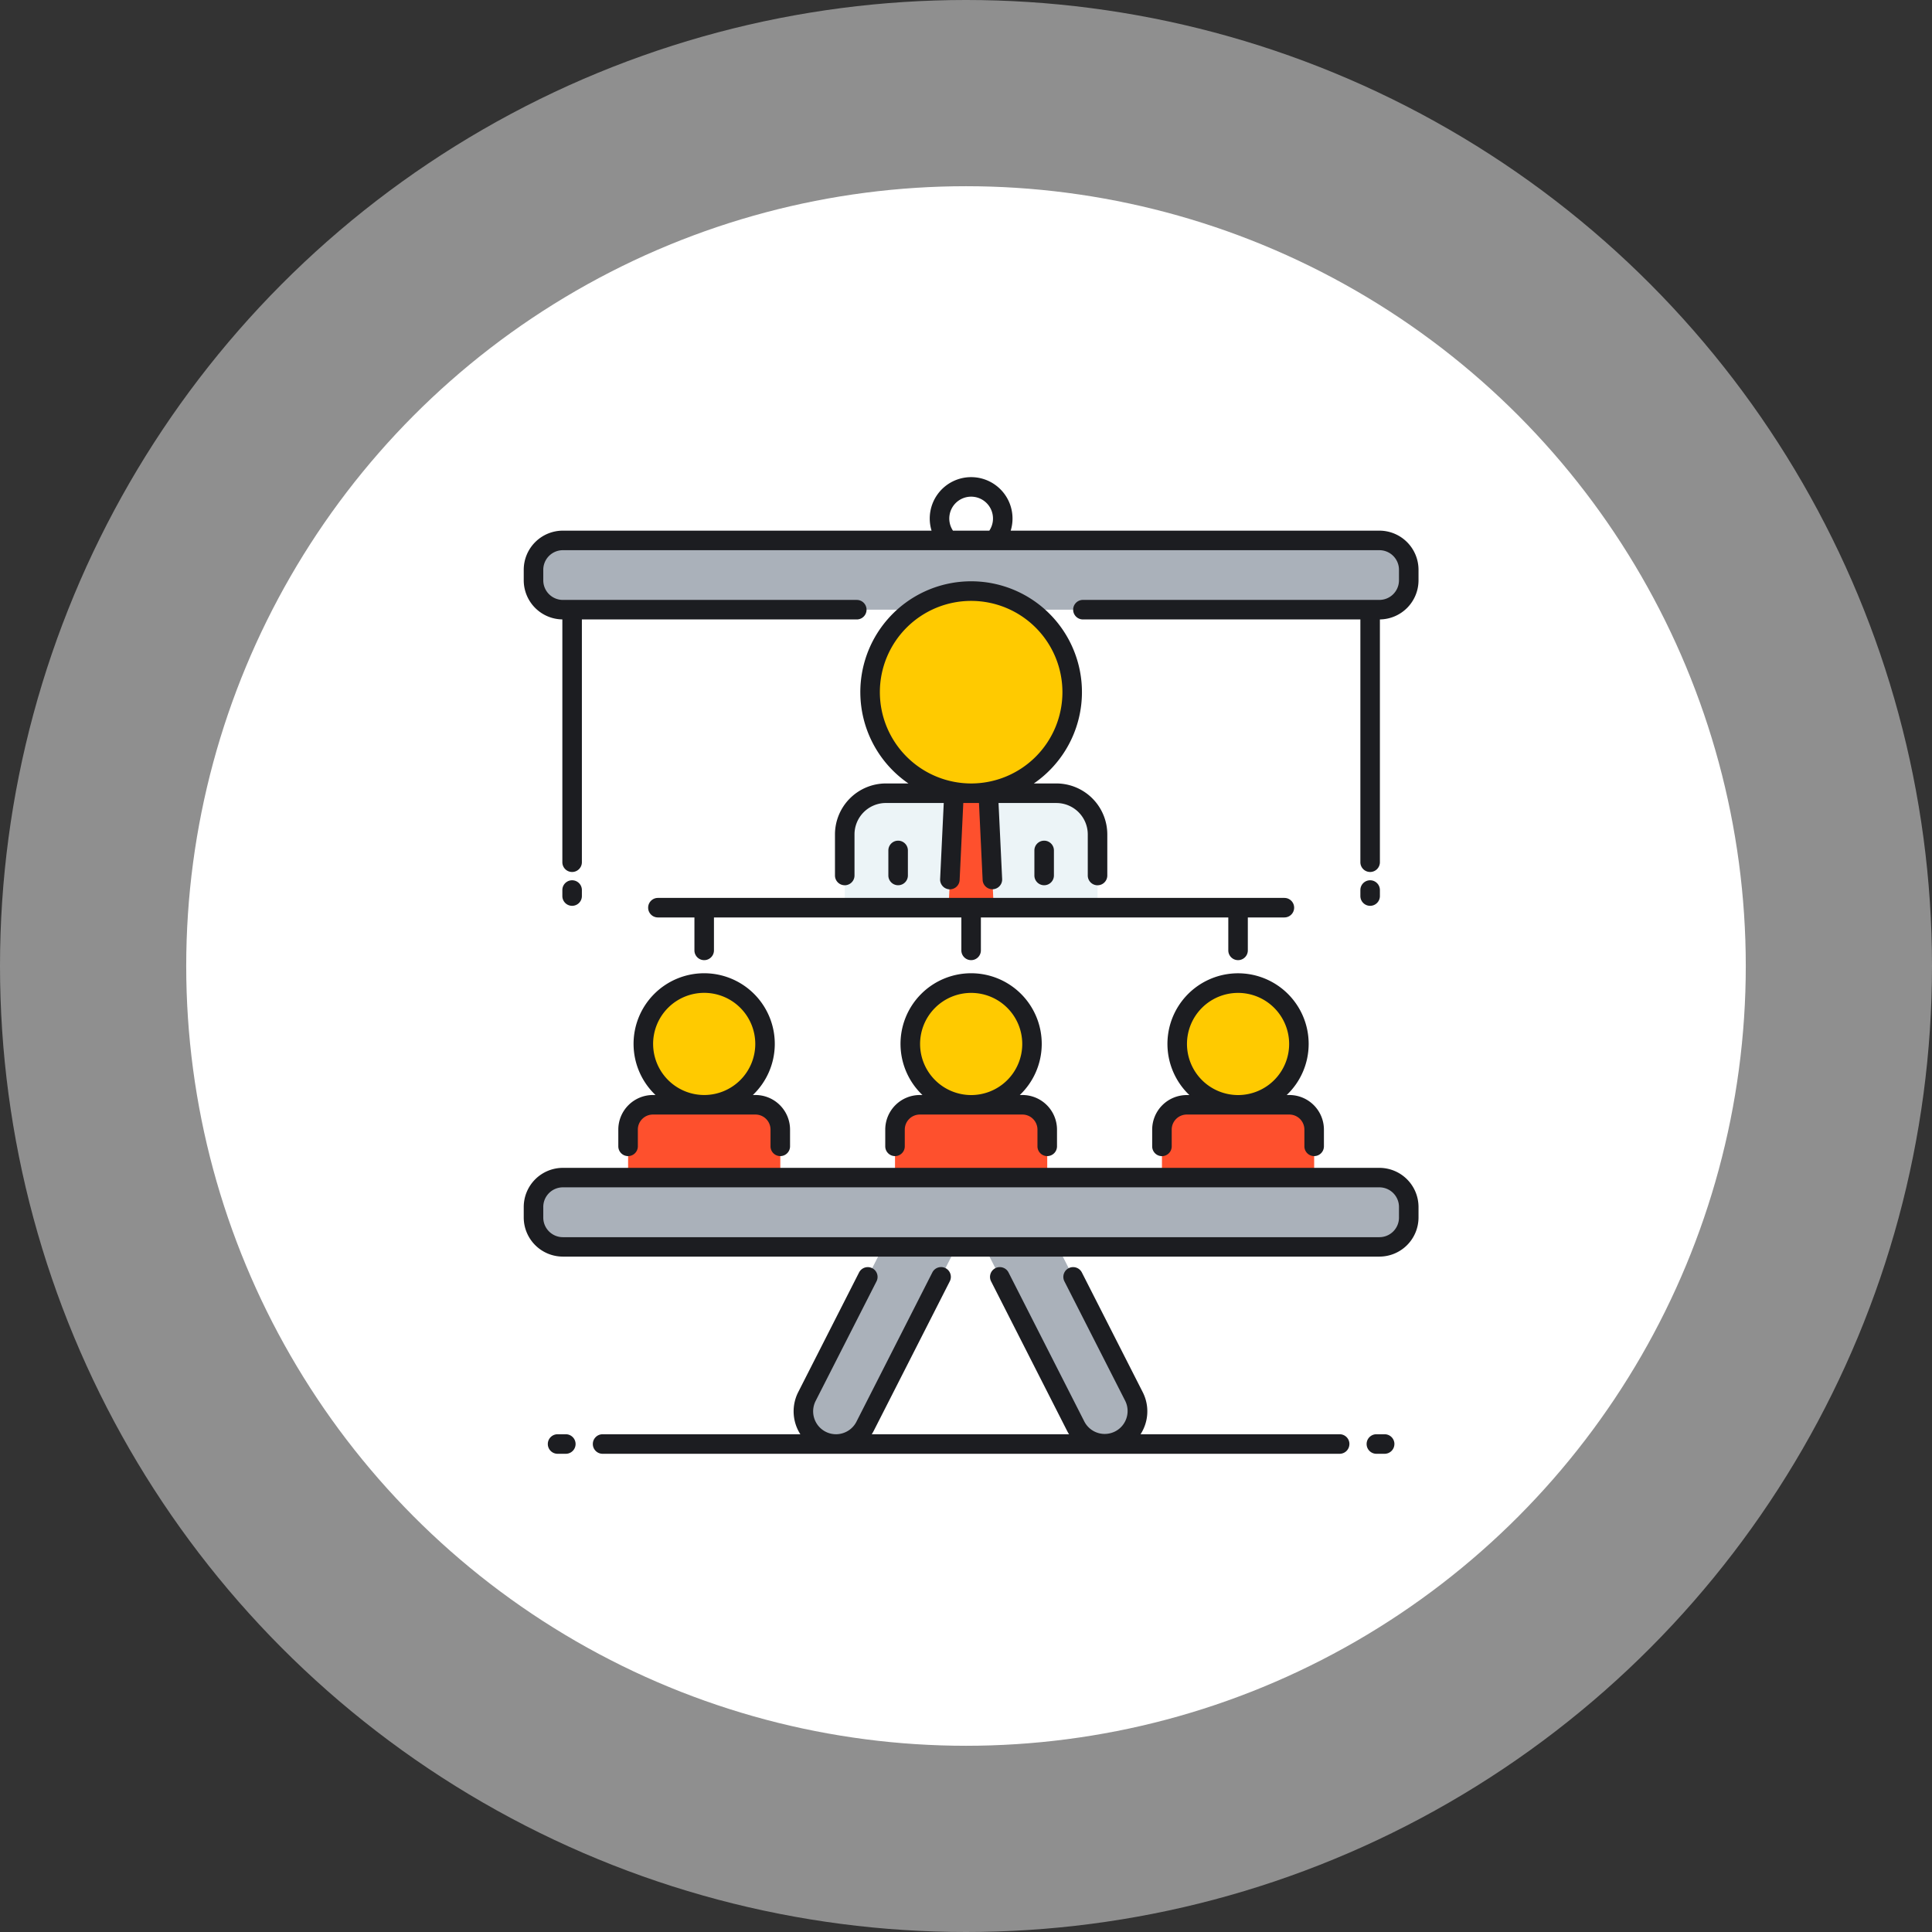 <svg xmlns="http://www.w3.org/2000/svg" width="166" height="166" viewBox="0 0 166 166">
  <rect x="0" y="0" width="166" height="166" fill="#333333" stroke="none"/>
  <g id="Grupo_1029224" data-name="Grupo 1029224" transform="translate(-975 -11438)">
    <g id="Grupo_1029061" data-name="Grupo 1029061" transform="translate(515 6077)">
      <circle id="Elipse_8441" data-name="Elipse 8441" cx="83" cy="83" r="83" transform="translate(460 5361)" fill="#fff" opacity="0.45"/>
      <circle id="Elipse_8442" data-name="Elipse 8442" cx="67" cy="67" r="67" transform="translate(476 5377)" fill="#fff"/>
    </g>
    <g id="_039-manager" data-name="039-manager" transform="translate(1020 11479)">
      <g id="Grupo_1029203" data-name="Grupo 1029203" transform="translate(0.839 5.433)">
        <g id="Grupo_1029202" data-name="Grupo 1029202">
          <path id="Trazado_776584" data-name="Trazado 776584" d="M98.625,32.376H28.466A2.522,2.522,0,0,0,25.944,34.9v.908a2.522,2.522,0,0,0,2.522,2.522H58.536a8.672,8.672,0,0,1,10.021,0H98.625a2.522,2.522,0,0,0,2.522-2.522V34.9A2.521,2.521,0,0,0,98.625,32.376Z" transform="translate(-25.944 -32.376)" fill="#aab1ba"/>
        </g>
      </g>
      <g id="Grupo_1029205" data-name="Grupo 1029205" transform="translate(54.836 53.923)">
        <g id="Grupo_1029204" data-name="Grupo 1029204">
          <path id="Trazado_776585" data-name="Trazado 776585" d="M360.775,327.575v-4.128a2.131,2.131,0,0,0-2.131-2.131h-8.817a2.131,2.131,0,0,0-2.131,2.131v4.128Z" transform="translate(-347.696 -321.315)" fill="#fe502d"/>
        </g>
      </g>
      <g id="Grupo_1029207" data-name="Grupo 1029207" transform="translate(31.901 53.923)">
        <g id="Grupo_1029206" data-name="Grupo 1029206">
          <path id="Trazado_776586" data-name="Trazado 776586" d="M224.111,327.575v-4.128a2.131,2.131,0,0,0-2.131-2.131h-8.817a2.131,2.131,0,0,0-2.131,2.131v4.128Z" transform="translate(-211.032 -321.315)" fill="#fe502d"/>
        </g>
      </g>
      <g id="Grupo_1029209" data-name="Grupo 1029209" transform="translate(8.966 53.923)">
        <g id="Grupo_1029208" data-name="Grupo 1029208">
          <path id="Trazado_776587" data-name="Trazado 776587" d="M87.447,327.575v-4.128a2.131,2.131,0,0,0-2.131-2.131H76.5a2.131,2.131,0,0,0-2.131,2.131v4.128Z" transform="translate(-74.368 -321.315)" fill="#fe502d"/>
        </g>
      </g>
      <g id="Grupo_1029211" data-name="Grupo 1029211" transform="translate(27.581 27.154)">
        <g id="Grupo_1029210" data-name="Grupo 1029210">
          <path id="Trazado_776588" data-name="Trazado 776588" d="M207.014,171.639v-6.295a3.54,3.54,0,0,0-3.54-3.54H188.833a3.54,3.54,0,0,0-3.54,3.54v6.295Z" transform="translate(-185.293 -161.805)" fill="#ecf4f7"/>
        </g>
      </g>
      <g id="Grupo_1029213" data-name="Grupo 1029213" transform="translate(0.839 60.183)">
        <g id="Grupo_1029212" data-name="Grupo 1029212">
          <path id="Trazado_776589" data-name="Trazado 776589" d="M98.625,358.615H28.466a2.522,2.522,0,0,0-2.522,2.522v.908a2.522,2.522,0,0,0,2.522,2.522H55.975l-6.538,12.857a2.807,2.807,0,0,0,5,2.545l7.832-15.4H64.7l7.832,15.4a2.807,2.807,0,0,0,5-2.545L71,364.566h27.63a2.522,2.522,0,0,0,2.522-2.522v-.908A2.521,2.521,0,0,0,98.625,358.615Z" transform="translate(-25.944 -358.615)" fill="#aab1ba"/>
        </g>
      </g>
      <g id="Grupo_1029215" data-name="Grupo 1029215" transform="translate(29.76 9.791)">
        <g id="Grupo_1029214" data-name="Grupo 1029214">
          <ellipse id="Elipse_8816" data-name="Elipse 8816" cx="8.682" cy="8.682" rx="8.682" ry="8.682" fill="#ffca00"/>
        </g>
      </g>
      <g id="Grupo_1029217" data-name="Grupo 1029217" transform="translate(36.501 27.154)">
        <g id="Grupo_1029216" data-name="Grupo 1029216">
          <path id="Trazado_776590" data-name="Trazado 776590" d="M242.324,171.639l-.468-9.834H238.91l-.468,9.834Z" transform="translate(-238.442 -161.805)" fill="#fe502d"/>
        </g>
      </g>
      <g id="Grupo_1029219" data-name="Grupo 1029219" transform="translate(56.148 43.468)">
        <g id="Grupo_1029218" data-name="Grupo 1029218">
          <ellipse id="Elipse_8817" data-name="Elipse 8817" cx="5.228" cy="5.228" rx="5.228" ry="5.228" fill="#ffca00"/>
        </g>
      </g>
      <g id="Grupo_1029221" data-name="Grupo 1029221" transform="translate(33.212 43.468)">
        <g id="Grupo_1029220" data-name="Grupo 1029220">
          <ellipse id="Elipse_8818" data-name="Elipse 8818" cx="5.228" cy="5.228" rx="5.228" ry="5.228" fill="#ffca00"/>
        </g>
      </g>
      <g id="Grupo_1029223" data-name="Grupo 1029223" transform="translate(10.277 43.468)">
        <g id="Grupo_1029222" data-name="Grupo 1029222">
          <ellipse id="Elipse_8819" data-name="Elipse 8819" cx="5.228" cy="5.228" rx="5.228" ry="5.228" fill="#ffca00"/>
        </g>
      </g>
      <path id="Trazado_776591" data-name="Trazado 776591" d="M94.465,59.344H24.306A3.364,3.364,0,0,0,20.945,62.7v.908a3.364,3.364,0,0,0,3.361,3.361H94.465a3.364,3.364,0,0,0,3.361-3.361V62.7A3.364,3.364,0,0,0,94.465,59.344Zm1.683,4.269A1.684,1.684,0,0,1,94.465,65.3H24.306a1.684,1.684,0,0,1-1.682-1.682V62.7a1.684,1.684,0,0,1,1.682-1.682H94.465A1.684,1.684,0,0,1,96.147,62.7v.908ZM94.465,4.594H62.786a3.556,3.556,0,1,0-6.8,0H24.306a3.364,3.364,0,0,0-3.361,3.361v.908a3.363,3.363,0,0,0,3.318,3.358V33.083a.839.839,0,1,0,1.678,0V12.224h23.62a.839.839,0,0,0,0-1.678H24.306a1.684,1.684,0,0,1-1.682-1.682V7.955a1.684,1.684,0,0,1,1.682-1.682H94.465a1.684,1.684,0,0,1,1.682,1.682v.908a1.684,1.684,0,0,1-1.682,1.682H68.991a.839.839,0,0,0,0,1.678H92.83v20.86a.839.839,0,1,0,1.678,0V12.222a3.363,3.363,0,0,0,3.318-3.358V7.955A3.365,3.365,0,0,0,94.465,4.594Zm-36.641,0a1.878,1.878,0,1,1,3.125,0ZM93.669,36.829a.839.839,0,0,1-.839-.839v-.516a.839.839,0,1,1,1.678,0v.516A.839.839,0,0,1,93.669,36.829ZM24.263,35.99v-.516a.839.839,0,1,1,1.678,0v.516a.839.839,0,1,1-1.678,0ZM25.4,83.072a.839.839,0,0,1-.839.839h-.708a.839.839,0,0,1,0-1.678h.708A.839.839,0,0,1,25.4,83.072Zm66.487,0a.839.839,0,0,1-.839.839H27.721a.839.839,0,0,1,0-1.678H44.712a3.647,3.647,0,0,1-.183-3.621l5.227-10.278a.839.839,0,0,1,1.5.761L46.025,79.372a1.969,1.969,0,0,0,1.792,2.86h0a1.976,1.976,0,0,0,.571-.1,1.954,1.954,0,0,0,1.144-.979l6.521-12.823a.839.839,0,0,1,1.5.761L51.029,81.917q-.083.163-.181.316H67.8q-.1-.152-.181-.316L61.1,69.094a.839.839,0,0,1,1.5-.761l6.521,12.823a1.968,1.968,0,0,0,3.508-1.784L67.4,69.094a.839.839,0,0,1,1.5-.761l5.227,10.278a3.622,3.622,0,0,1,.217,2.782,3.665,3.665,0,0,1-.4.839H91.05A.839.839,0,0,1,91.889,83.072Zm3.866,0a.839.839,0,0,1-.839.839h-.708a.839.839,0,1,1,0-1.678h.708A.839.839,0,0,1,95.755,83.072ZM53.113,31.232a.839.839,0,0,1,.839.839v2.151a.839.839,0,1,1-1.678,0V32.071A.839.839,0,0,1,53.113,31.232Zm12.547,0a.839.839,0,0,1,.839.839v2.151a.839.839,0,1,1-1.678,0V32.071A.839.839,0,0,1,65.66,31.232Zm-17.973-.538v3.529a.839.839,0,1,0,1.678,0V30.694a2.7,2.7,0,0,1,2.7-2.7h4.968l-.311,6.53a.839.839,0,1,0,1.676.08l.314-6.61H60.06l.314,6.61a.839.839,0,0,0,.837.8h.04a.839.839,0,0,0,.8-.878l-.311-6.53h4.968a2.7,2.7,0,0,1,2.7,2.7v3.529a.839.839,0,1,0,1.678,0V30.694a4.384,4.384,0,0,0-4.379-4.379H64.776a9.521,9.521,0,1,0-10.779,0H52.066A4.384,4.384,0,0,0,47.687,30.694Zm3.857-12.221a7.843,7.843,0,1,1,7.844,7.843h0A7.852,7.852,0,0,1,51.544,18.473ZM88.387,48.7a6.067,6.067,0,1,0-10.249,4.389h-.226a2.974,2.974,0,0,0-2.97,2.97v1.439a.839.839,0,0,0,1.678,0V56.055a1.294,1.294,0,0,1,1.292-1.292h8.816a1.294,1.294,0,0,1,1.292,1.292v1.439a.839.839,0,0,0,1.678,0V56.055a2.974,2.974,0,0,0-2.971-2.97H86.5A6.049,6.049,0,0,0,88.387,48.7Zm-10.455,0a4.389,4.389,0,1,1,4.389,4.389A4.394,4.394,0,0,1,77.932,48.7ZM65.925,58.333a.839.839,0,0,0,.839-.839V56.055a2.974,2.974,0,0,0-2.97-2.97h-.226a6.067,6.067,0,1,0-8.365,0h-.226a2.974,2.974,0,0,0-2.97,2.97v1.439a.839.839,0,1,0,1.678,0V56.055a1.294,1.294,0,0,1,1.292-1.292h8.816a1.294,1.294,0,0,1,1.292,1.292v1.439A.839.839,0,0,0,65.925,58.333ZM55,48.7a4.389,4.389,0,1,1,4.389,4.389A4.394,4.394,0,0,1,55,48.7ZM29.071,56.055v1.439a.839.839,0,1,0,1.678,0V56.055a1.294,1.294,0,0,1,1.292-1.292h8.816a1.294,1.294,0,0,1,1.292,1.292v1.439a.839.839,0,1,0,1.678,0V56.055a2.974,2.974,0,0,0-2.97-2.97h-.226a6.067,6.067,0,1,0-8.365,0h-.226A2.974,2.974,0,0,0,29.071,56.055Zm2.99-7.359a4.389,4.389,0,1,1,4.389,4.389A4.394,4.394,0,0,1,32.062,48.7ZM86.3,36.15a.839.839,0,0,1,0,1.678H83.16v2.83a.839.839,0,1,1-1.678,0v-2.83H60.224v2.83a.839.839,0,1,1-1.678,0v-2.83H37.289v2.83a.839.839,0,1,1-1.678,0v-2.83H32.474a.839.839,0,0,1,0-1.678Z" transform="translate(-20.945)" fill="#1c1d21"/>
    </g>
  </g>
</svg>
